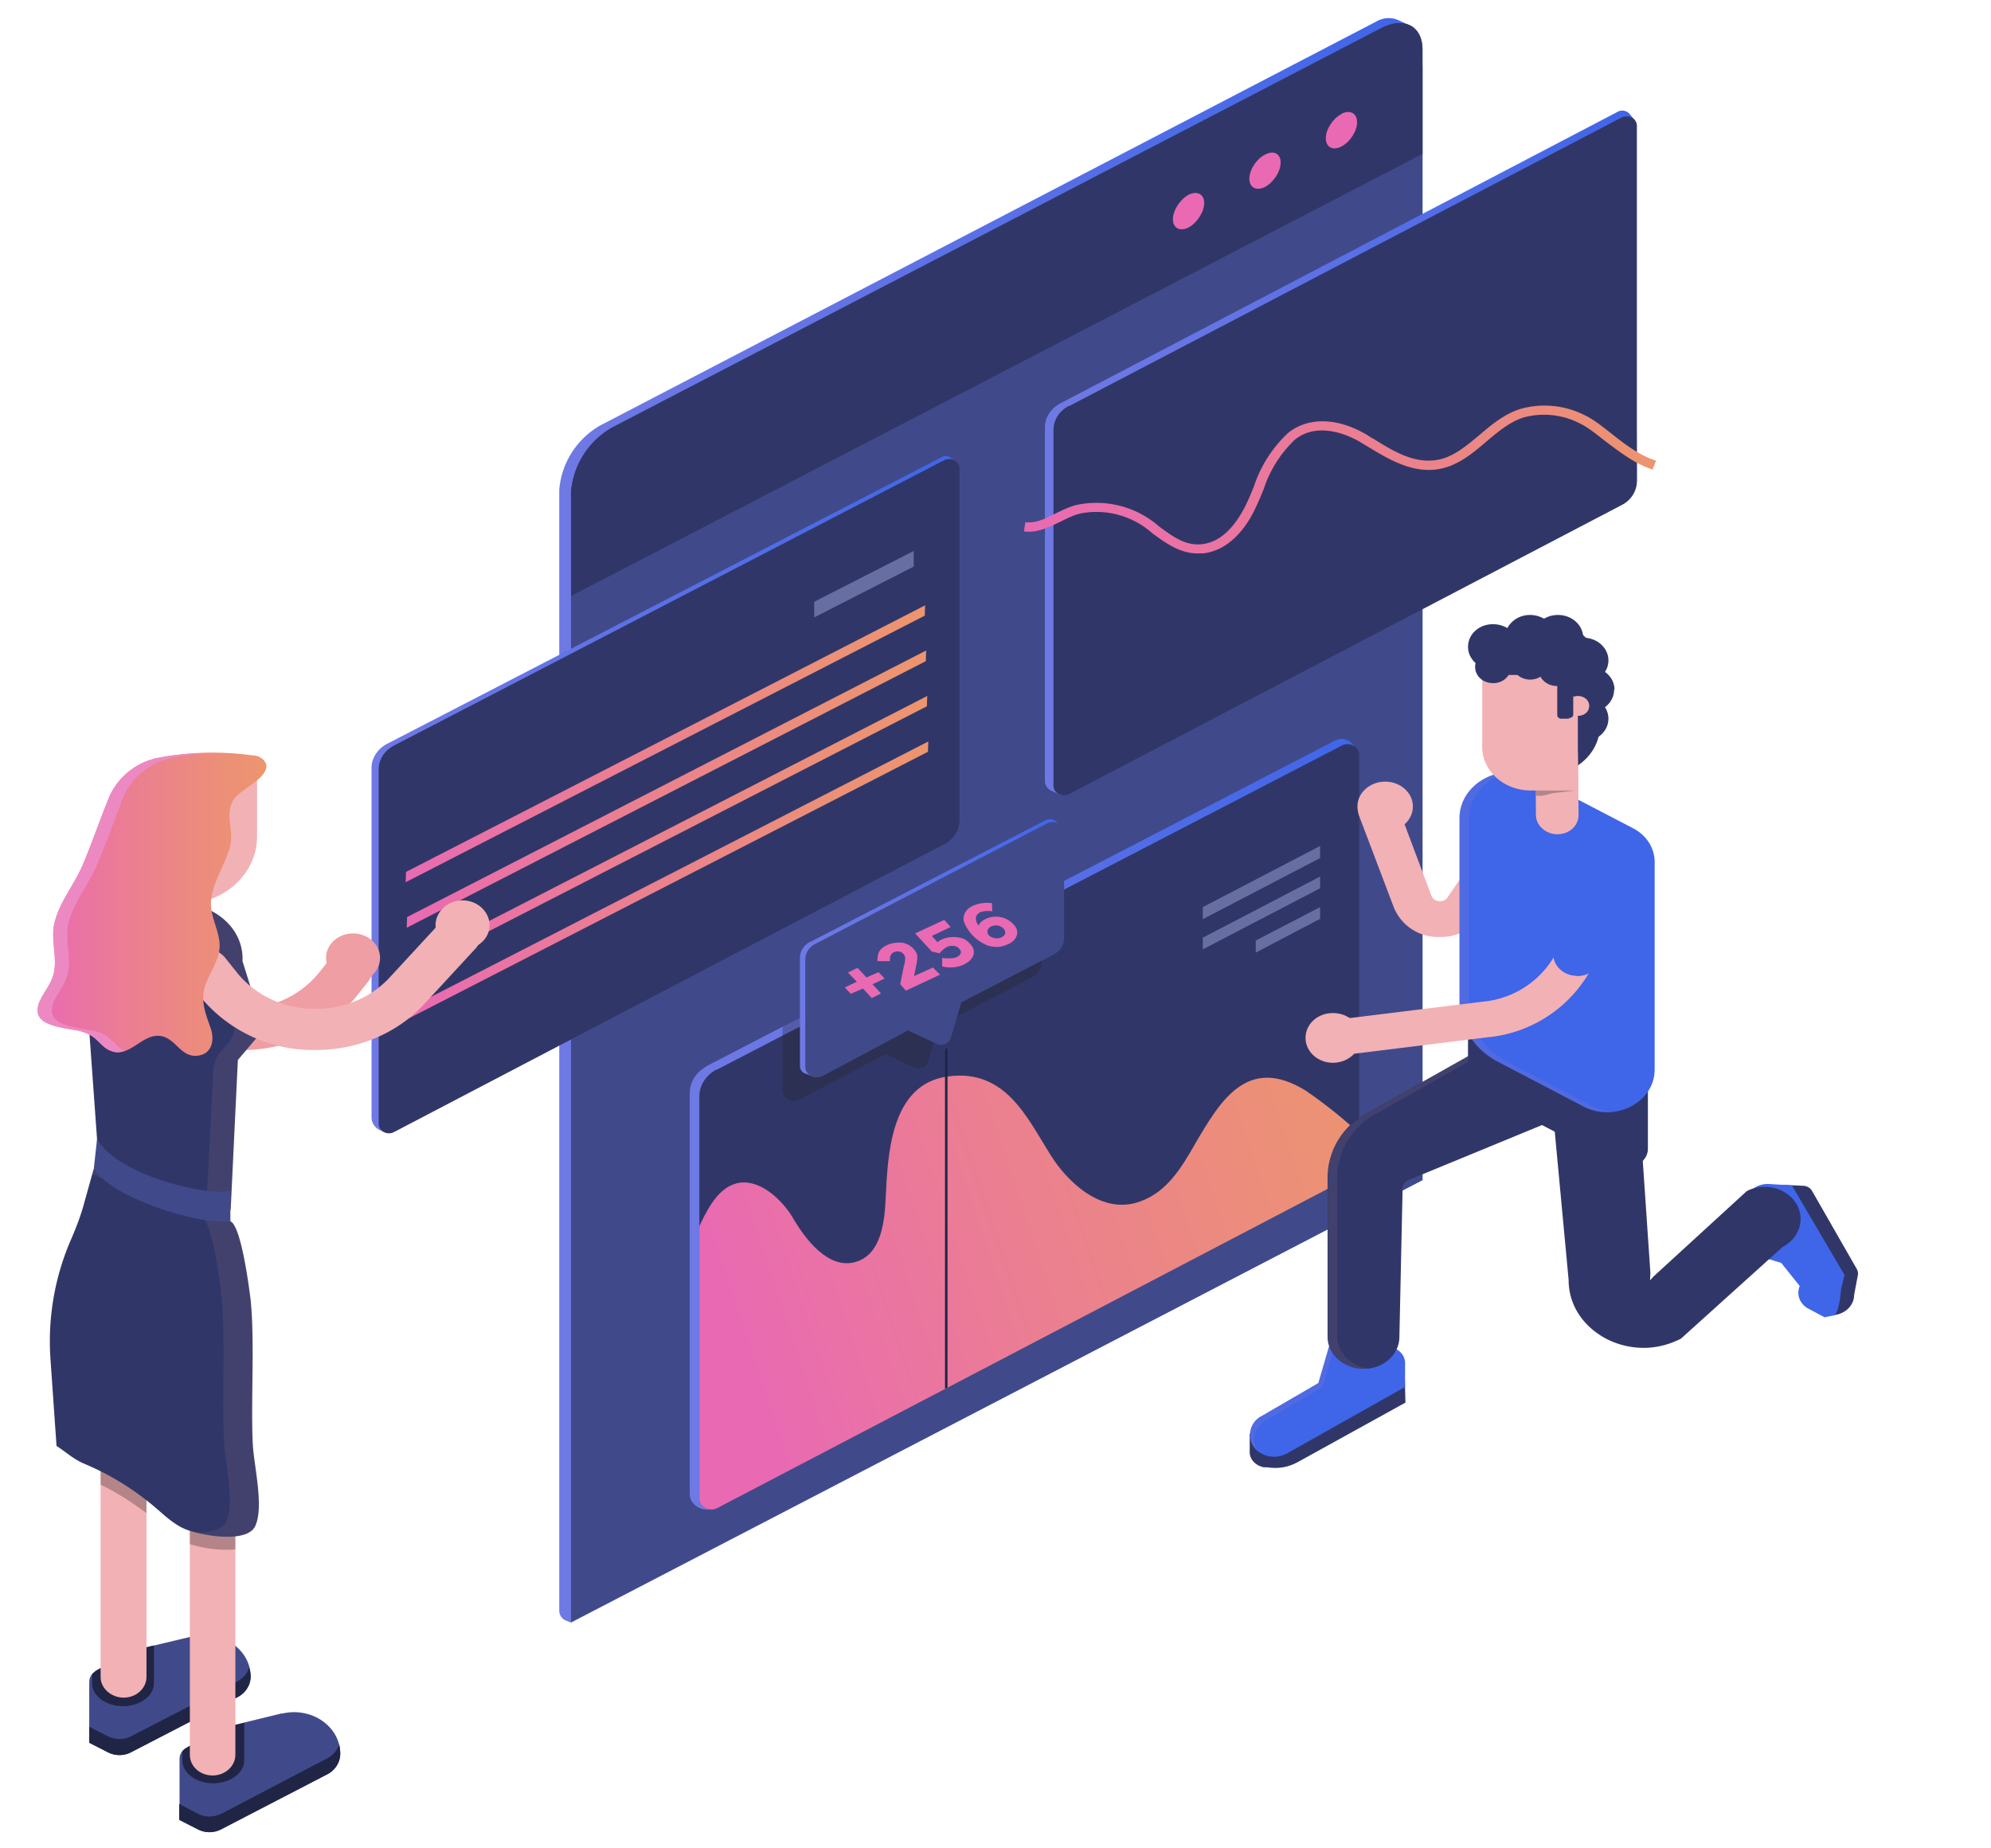 <svg baseProfile="basic" xmlns="http://www.w3.org/2000/svg" width="560" height="520"><linearGradient id="a" gradientUnits="userSpaceOnUse" x1="-555.4" y1="230.8" x2="-116.8" y2="230.8" gradientTransform="matrix(-.553 0 0 1 92.7 0)"><stop offset="0" stop-color="#3f65e9"/><stop offset=".1" stop-color="#4568e8"/><stop offset=".7" stop-color="#6474e5"/><stop offset="1" stop-color="#6f79e4"/></linearGradient><path fill="url(#a)" d="M400.1 18.5l-2.2-7.3-.7-3.7-3.8-1.8a6.8 6.8 0 0 0-6 .2L169 119.6a23 23 0 0 0-11.7 18.2v315.4a3 3 0 0 0 2.1 2.8l1.2.5L400.1 332V18.5z"/><path fill="#404A8B" d="M400.1 14c0-6.7-5.2-9.4-11.6-6.1L172.3 120.2a23 23 0 0 0-11.7 18.2v318L400.1 332V14z"/><path fill="#303768" d="M172.3 120.2L388.5 7.9c6.4-3.3 11.6-.6 11.6 6v29.4L160.6 167.7v-29.3a23 23 0 0 1 11.7-18.2z"/><path fill="#E96AB2" d="M377.3 32c2.5-1.2 4.4-.1 4.4 2.4s-2 5.6-4.4 6.8c-2.4 1.3-4.4.2-4.4-2.3s2-5.6 4.4-6.8zM355.8 43.5c2.4-1.3 4.4-.3 4.4 2.2 0 2.6-2 5.6-4.4 6.9-2.4 1.2-4.4.2-4.4-2.3s2-5.6 4.4-6.8zM334.3 54.8c2.4-1.2 4.4-.2 4.4 2.3s-2 5.6-4.4 6.9c-2.4 1.2-4.4.2-4.4-2.3s2-5.6 4.4-6.9z"/><linearGradient id="b" gradientUnits="userSpaceOnUse" x1="-664.2" y1="127.4" x2="-363.6" y2="127.4" gradientTransform="matrix(-.553 0 0 1 92.7 0)"><stop offset="0" stop-color="#3f65e9"/><stop offset=".1" stop-color="#4568e8"/><stop offset=".7" stop-color="#6474e5"/><stop offset="1" stop-color="#6f79e4"/></linearGradient><path fill="url(#b)" d="M298.2 113.5l156.7-82c1.1-.7 2.6-.4 3.4.5l1.5 1.8.6 101c0 2.8-1.7 5.4-4.3 6.8l-157.7 82.1-2.6-1.2a3.1 3.1 0 0 1-1.9-2.8v-99.5c0-2.8 1.7-5.3 4.3-6.7z"/><path fill="#303768" d="M300.6 114.3L456 33.1c2-1 4.4.2 4.4 2.3v100c0 2.8-1.7 5.4-4.3 6.7l-155.4 81.3c-2 1-4.4-.3-4.4-2.3V121c0-2.8 1.6-5.4 4.3-6.8z"/><linearGradient id="c" gradientUnits="userSpaceOnUse" x1="-674" y1="134.9" x2="-352.9" y2="134.9" gradientTransform="matrix(-.553 0 0 1 92.7 0)"><stop offset="0" stop-color="#ed956e"/><stop offset=".1" stop-color="#ec8f77"/><stop offset=".7" stop-color="#ea74a2"/><stop offset="1" stop-color="#e96ab2"/></linearGradient><path fill="url(#c)" d="M337 155.7h1.3c7.3-.8 12-7 14.5-12.1 1-2 1.8-4 2.6-5.9a33.6 33.6 0 0 1 8.8-14c6.8-5.5 16-.8 18.6.8l2 1.2c5.6 3.4 11.9 7.2 19 6.4 5.8-.7 10.1-4.3 14.3-7.9 3.2-2.7 6.6-5.6 10.6-6.8a22 22 0 0 1 16 1.9c2 1 4.1 2.7 6.4 4.5 4 3 8.5 6.6 13.7 8.3l1-2.5c-4.8-1.5-9-4.8-12.8-7.8-2.4-1.9-4.7-3.7-6.9-4.8a25 25 0 0 0-18.3-2c-4.6 1.4-8.2 4.4-11.7 7.4-4 3.3-7.8 6.6-12.7 7.1-6 .7-11.6-2.6-17-6-.7-.3-1.3-.8-2-1.2-8.3-4.9-16.5-5-22.1-.5a36 36 0 0 0-9.6 15c-.8 2-1.6 3.9-2.5 5.7-2.3 4.5-6.2 10-12.2 10.6-4.6.5-8.2-2.2-12-5a26.7 26.7 0 0 0-22.4-6.2c-2.4.4-4.7 1.6-6.8 2.6-2.8 1.4-5.5 2.8-8.4 2.4l-.4 2.6c3.8.5 7-1.2 10.2-2.7 2-1 4-2 6-2.4a23.6 23.6 0 0 1 20 5.7c3.6 2.6 7.6 5.6 12.7 5.6z"/><linearGradient id="d" gradientUnits="userSpaceOnUse" x1="-318.4" y1="223.3" x2="-21.5" y2="223.3" gradientTransform="matrix(-.553 0 0 1 92.7 0)"><stop offset="0" stop-color="#3f65e9"/><stop offset=".1" stop-color="#4568e8"/><stop offset=".7" stop-color="#6474e5"/><stop offset="1" stop-color="#6f79e4"/></linearGradient><path fill="url(#d)" d="M108.8 209.3l156.3-80.8a2 2 0 0 1 2 .1l1.8 1.2-1.4 101c0 2.7-3.4 5-6 6.3l-153.6 81.3-.9-.4a4 4 0 0 1-2.5-3.5V216c0-2.7 1.7-5.3 4.3-6.7z"/><path fill="#303768" d="M110.7 209.8l154.8-80.3c2-1 4.4.2 4.4 2.3v99c0 2.8-1.6 5.3-4.3 6.7l-154.8 81c-2 1-4.3-.3-4.3-2.4v-99.6c0-2.8 1.6-5.3 4.2-6.7z"/><linearGradient id="e" gradientUnits="userSpaceOnUse" x1="-302.7" y1="209.2" x2="-38.8" y2="209.2" gradientTransform="matrix(-.553 0 0 1 92.7 0)"><stop offset="0" stop-color="#ed956e"/><stop offset=".2" stop-color="#ec8f78"/><stop offset=".6" stop-color="#eb7e92"/><stop offset="1" stop-color="#e96ab2"/></linearGradient><path fill="url(#e)" d="M114.1 248.2l146-75 .1-2.9-146 75z"/><path fill="#666EA2" d="M229 173.7l28-14.3V155l-28 14.3z"/><linearGradient id="f" gradientUnits="userSpaceOnUse" x1="-303.2" y1="222" x2="-39.3" y2="222" gradientTransform="matrix(-.553 0 0 1 92.7 0)"><stop offset="0" stop-color="#ed956e"/><stop offset=".2" stop-color="#ec8f78"/><stop offset=".6" stop-color="#eb7e92"/><stop offset="1" stop-color="#e96ab2"/></linearGradient><path fill="url(#f)" d="M114.4 261l146-75 .1-3-146 75z"/><linearGradient id="g" gradientUnits="userSpaceOnUse" x1="-303.8" y1="234.8" x2="-39.9" y2="234.8" gradientTransform="matrix(-.553 0 0 1 92.7 0)"><stop offset="0" stop-color="#ed956e"/><stop offset=".2" stop-color="#ec8f78"/><stop offset=".6" stop-color="#eb7e92"/><stop offset="1" stop-color="#e96ab2"/></linearGradient><path fill="url(#g)" d="M114.7 273.7l146-75 .1-2.9-146 75z"/><g><linearGradient id="h" gradientUnits="userSpaceOnUse" x1="-304.3" y1="247.5" x2="-40.4" y2="247.5" gradientTransform="matrix(-.553 0 0 1 92.7 0)"><stop offset="0" stop-color="#ed956e"/><stop offset=".2" stop-color="#ec8f78"/><stop offset=".6" stop-color="#eb7e92"/><stop offset="1" stop-color="#e96ab2"/></linearGradient><path fill="url(#h)" d="M115 286.5l146-75 .1-2.9-146 75z"/></g><g><linearGradient id="i" gradientUnits="userSpaceOnUse" x1="-521.5" y1="316.3" x2="-182.9" y2="316.3" gradientTransform="matrix(-.553 0 0 1 92.7 0)"><stop offset="0" stop-color="#3f65e9"/><stop offset=".1" stop-color="#4568e8"/><stop offset=".7" stop-color="#6474e5"/><stop offset="1" stop-color="#6f79e4"/></linearGradient><path fill="url(#i)" d="M198.8 299.9l176.6-91.5c1.6-.9 3.6-.6 4.8.7l1.1 1.2-.8 111.4c0 3.1.2 5.8-2.8 7.4L200 424.7h-1.1c-2.7 0-4.9-2-4.9-4.4V307.5c0-3.2 1.9-6 4.9-7.6z"/><path fill="#303768" d="M201.5 301l175.8-91.2c2.2-1.2 5 .2 5 2.5v112.5c0 3.1-1.9 6-4.9 7.6l-175.7 91.9c-2.2 1.1-5-.3-5-2.6V308.5c0-3.1 1.8-6 4.8-7.6z"/><path fill="#666EA2" d="M338.3 258.6l33-17.2V238l-33 17.2zM338.3 267.1l33-17.2v-3.3l-33 17.2zM353.2 268l18.1-9.5v-3.3l-18.1 9.4z"/><linearGradient id="j" gradientUnits="userSpaceOnUse" x1="-509.5" y1="241.9" x2="-229.8" y2="411" gradientTransform="matrix(-.553 0 0 1 92.7 0)"><stop offset="0" stop-color="#ed956e"/><stop offset=".2" stop-color="#ec8f78"/><stop offset=".6" stop-color="#eb7e92"/><stop offset="1" stop-color="#e96ab2"/></linearGradient><path fill="url(#j)" d="M197.4 343.5c2-4 5.2-10.2 11-10.8 6.4-.6 12.5 6 15 10.6 3 5 9.4 13.8 17 11.8 7.7-2 8.4-12 8.7-17.8.6-11.5 1-32.5 17.8-34.5 16-2 22 11.7 28.5 22 4.7 7.6 14.5 17.2 25.3 13.2 7.7-2.7 11.9-10 15.5-16.3 7-11.9 14.6-25 31-14.9 1.4.9 9.3 6.5 15 12v6c0 3.1-1.8 6-4.8 7.6l-175.7 91.9c-2.2 1.1-5-.3-5-2.6V345l.7-1.5z"/><path opacity=".3" fill="#231F20" d="M293 251v19.6c0 1.9-1.2 3.6-3 4.5l-26 13.5-3 10.2c-.5 1.5-2.3 2.2-3.9 1.5l-8.1-3.7-24 12.7c-2.1 1.2-4.9-.2-4.9-2.5v-18l72.8-37.7z"/><path fill="#202546" d="M266.5 390.4l-.7.3V295l.7-.1v95.5z"/><linearGradient id="k" gradientUnits="userSpaceOnUse" x1="-371.8" y1="266.7" x2="-239.1" y2="266.7" gradientTransform="matrix(-.553 0 0 1 92.7 0)"><stop offset="0" stop-color="#3f65e9"/><stop offset=".1" stop-color="#4568e8"/><stop offset=".7" stop-color="#6474e5"/><stop offset="1" stop-color="#6f79e4"/></linearGradient><path fill="url(#k)" d="M227.9 265l66.3-34.3c.9-.4 2-.3 2.7.3l1.6 1.2-.6 31c0 1.9-3.2 3.8-5 4.7l-25.2 13.8L229 303l-2.6-1a2.2 2.2 0 0 1-1.4-2v-30.6c0-1.8 1.1-3.5 2.9-4.5z"/><path fill="#404A8B" d="M299.3 234.2V264c0 1.8-1 3.5-2.9 4.5l-26 13.5-3 10.1c-.5 1.5-2.3 2.3-3.9 1.6l-8.1-3.8-24 12.8c-2.2 1.1-4.9-.3-4.9-2.5v-30.3c0-1.8 1.1-3.5 2.9-4.4l65-33.8c2.2-1.2 5 .2 5 2.5z"/><g fill="#E96AB2"><path d="M245.2 280.8l-2.5-2.7-3.4 1.5-1.7-1.8 3.4-1.6-2.5-2.6 2.7-1.3 2.5 2.7 3.4-1.5 1.7 1.8-3.4 1.6 2.4 2.6-2.6 1.3zM254.6 269.7c0-.6-.2-1-.5-1.3-.3-.4-.7-.6-1.2-.7-.5-.1-1 0-1.5.2-.8.4-1.2 1.2-1.1 2.5h-3.5c0-1 .1-2 .5-2.7.4-.7 1.2-1.4 2.4-1.9s2.5-.7 3.9-.6c1.4.2 2.5.8 3.4 1.8.5.5.8 1.1 1 1.8 0 .6 0 1.6-.3 2.8l-.6 3 5.3-2.4 2 2-9.6 4.5-1.6-1.8 1-5c.3-1 .4-1.7.4-2.2zM265.6 258.8l1.8 2-5.3 2.5 1.6 1.8c.3-.3.7-.6 1.2-.8 1.4-.6 2.8-.8 4.3-.6 1.5.1 2.7.7 3.6 1.8 1 1 1.3 2 1 3.2-.4 1.1-1.3 2-2.8 2.7-1.8.8-3.8 1-6 .5v-2.4a12 12 0 0 0 2.3.1c.7 0 1.4-.1 1.9-.4a2 2 0 0 0 1-1c.2-.4 0-.8-.4-1.3s-1-.7-1.6-.8c-.7 0-1.3 0-2 .4s-1.3.9-1.9 1.7l-2.2-.5-4.7-5.1 8.2-3.8zM275.8 256.6c-.8.4-1.3 1-1.3 1.6-.1.6.2 1.4.7 2.2.5-.9 1.2-1.5 2.1-1.9a6.7 6.7 0 0 1 7.7 1.5c1 1 1.3 2 1 3.1s-1.2 2-2.6 2.6c-1 .4-1.9.7-2.9.7s-1.8-.1-2.7-.4a12 12 0 0 1-6.4-6c-.4-.8-.5-1.6-.3-2.2.2-1.3 1.1-2.3 2.6-3a10 10 0 0 1 5.3-.7l.1 2.3-.6-.1h-1.2c-.6 0-1 .2-1.5.3zm3 4c-.5.3-.9.6-1 1.1-.2.5 0 1 .3 1.4.4.4 1 .7 1.6.8a3 3 0 0 0 2-.2c.5-.3.9-.6 1-1 .1-.5 0-1-.4-1.4a3 3 0 0 0-3.4-.7z"/></g></g><g><path fill="#F2B1B5" d="M405 263.6a14 14 0 0 0 11.8-6l8-11.8c1.6-2.4.7-5.5-2-7a6 6 0 0 0-7.6 1.8l-8 11.8c-.7 1.1-1.8 1.2-2.4 1.1-.6 0-1.7-.3-2.2-1.5l-9.6-25.6c-1-2.7-4.2-4.1-7.1-3.2-3 .9-4.5 3.8-3.6 6.4l9.7 25.6a13.4 13.4 0 0 0 13 8.4z"/><path fill="#303768" d="M351.5 403.3v5.3c0 2 1.7 3.8 4 4.2h1c2.9.5 5.8 0 8.4-1.4l30.4-16.8-.2-7.9-35.2 21-8.4-4.4z"/><path fill="#3F65E9" d="M373.8 378.8l-3 10.3-16 9.3a5.9 5.9 0 0 0 .2 10.6c2 1.1 4.7 1.1 6.8 0l33.4-18.8v-6.7c0-2.6-2.4-4.7-5.3-4.7h-16.1z"/><path opacity=".1" fill="#EF9EA3" d="M354.9 398.4l15.9-9.3 3-10.3h16c1.9 0 3.5.8 4.4 2-.8-.5-1.9-.8-3-.8H375l-3 10.3-15.9 9.3c-3.7 2-4.3 6.2-2 9a5.8 5.8 0 0 1 .7-10.2z"/><path fill="#303768" d="M510.3 368.8l5.2 1.2c3.4-.2 6-2.7 6-5.7l1.1-5.8c0-.5-.1-1-.3-1.4l-12.6-22a3 3 0 0 0-2.5-1.5l-7-.3 16 25.8-1 3.3-5 6.4z"/><path fill="#3F65E9" d="M489.8 351.9l11.2 3.4 5.2 6.5c-1 2.4 0 5.1 2.5 6.4l4.5 2.4 2.9-.6c1.4-1.8 1.7-7.1 1.7-7.1l1-4.2-14.8-25.2-6.4-.4c-3.5-.2-6.4 2.1-6.7 5.2l-1 13.6z"/><path fill="#303768" d="M383.6 385.1c5.5 0 10-4 10-9l.9-41.6c0-1 .5-1.8 1.4-2.4l39.8-16.4c4.7-2.7-4.2-12.3-7.2-16.5-3-4.3-9.2-5.6-13.9-3l-30.2 17a20.5 20.5 0 0 0-11 17.9v45c0 5 4.6 9 10.2 9z"/><path opacity=".1" fill="#EF9EA3" d="M384.4 313.3l30.2-17c2-1.2 4.4-1.5 6.6-1.3-1.4.2-2.7.6-4 1.3l-30.1 17a20.5 20.5 0 0 0-11 17.8v45c0 4.5 3.9 8.3 8.8 8.9l-1.3.1c-5.6 0-10.1-4-10.1-9v-45c0-7.3 4-14 11-17.8z"/><path fill="#303768" d="M462.3 379.2c3.6 0 7.2-.9 10.5-2.6l28.6-25.8c4.8-2.5 6.5-8 3.7-12.4-2.8-4.3-9-5.8-13.8-3.3l-26.2 24-1 1.1.1-2.1-2.8-41.1c0-5-4.6-9.1-10.1-9.1-5.6 0-14.4 1.2-14.4 6.2l4.3 46c0 7 4 13 10.5 16.5a23 23 0 0 0 10.6 2.6zM454 194c0 3.5-3.1 6.4-7 6.4-4 0-7.1-2.9-7.1-6.4 0-3.5 3.1-6.4 7-6.4 4 0 7.2 2.9 7.2 6.4z"/><ellipse fill="#303768" cx="445.3" cy="202.2" rx="7.1" ry="6.4"/><path fill="#303768" d="M417 188.7l.6 16.2c0 5.2 2.5 9.1 7.6 11.7 11 5.5 24.8-1.4 24.8-12.4v-15.5c0-5.1-3.2-9.9-8.3-12.4-11-5.6-24.8 1.3-24.8 12.4zM412.9 235.6v64.2c0 3.6 2.1 7 5.6 8.8l36.5 19c3.8 1.9 8.5-.5 8.5-4.4v-64.3c0-3.6-2.2-7-5.7-8.8l-36.5-19c-3.7-1.9-8.4.6-8.4 4.5z"/><path fill="#3F65E9" d="M410.5 230.2v51.6c0 7 4.2 13.5 11 17l23.9 12.5c8.9 4.6 20-1.2 20-10.4v-58.4c0-4-2.4-7.6-6.1-9.5l-27.1-14.1c-9.6-5-21.7 1.3-21.7 11.3z"/><path opacity=".1" fill="#EF9EA3" d="M426.4 217.2c-7 .6-13.2 5.8-13.2 13v51.6c0 7 4.1 13.5 10.9 17l24 12.5c1.6.8 3.4 1.3 5.2 1.5-2.6.2-5.4-.2-8-1.5l-23.9-12.5a19.4 19.4 0 0 1-10.9-17v-51.6c0-8.1 7.8-13.7 16-13z"/><path fill="#F2B1B5" d="M438 234.7c-3.2 0-5.9-2.4-6-5.3l-.1-17.2c0-3 2.6-5.4 5.9-5.4 3.3 0 6 2.3 6 5.3l.2 17.2c0 3-2.6 5.4-5.9 5.4z"/><path opacity=".3" fill="#231F20" d="M443.8 222.4V212c0-3-2.7-5.3-6-5.3s-6 2.4-6 5.4l.2 11.7c2 .5 4-.8 6-.8l5.8-.7z"/><path fill="#F2B1B5" d="M443.8 222.4h-13.3c-7.5 0-13.6-5.5-13.6-12.2v-20.3h14.9c6.6 0 12 4.9 12 10.8v21.7z"/><path fill="#F2B1B5" d="M447 198.6c0 1.6-1.4 2.8-3.2 2.8-1.7 0-3.1-1.2-3.1-2.8 0-1.6 1.4-2.8 3.1-2.8 1.8 0 3.2 1.2 3.2 2.8z"/><path fill="#303768" d="M441.3 202.2h-2.2c-.6 0-1.1-.5-1.1-1v-14.3c0-.6.5-1 1.1-1h2.2c.7 0 1.2.4 1.2 1V201c0 .6-.5 1-1.2 1zM425 187.6c0 2.5-2.2 4.6-5 4.6-2.9 0-5.1-2-5.1-4.6 0-2.5 2.2-4.6 5-4.6 2.9 0 5.2 2 5.2 4.6zM435.5 186.6c0 2.5-2.3 4.6-5.1 4.6s-5.1-2-5.1-4.6c0-2.6 2.3-4.6 5-4.6 3 0 5.2 2 5.2 4.6z"/><ellipse fill="#303768" cx="437.9" cy="188.4" rx="5.1" ry="4.6"/><path fill="#303768" d="M427 182c0 3.5-3.1 6.4-7 6.4-4 0-7.1-3-7.1-6.4 0-3.6 3.1-6.4 7-6.4 4 0 7.2 2.8 7.2 6.4z"/><path fill="#303768" d="M437.5 179.4c0 3.5-3.2 6.4-7.1 6.4-4 0-7.1-2.9-7.1-6.4 0-3.5 3.2-6.4 7-6.4 4 0 7.2 2.9 7.2 6.4z"/><ellipse fill="#303768" cx="438.2" cy="179.4" rx="7.1" ry="6.4"/><ellipse fill="#303768" cx="445.3" cy="185.8" rx="7.1" ry="6.4"/><path fill="#F2B1B5" d="M380.5 296.4h.8l37.3-4.6a37 37 0 0 0 31.8-26l5-19c.8-2.7-1-5.5-4-6.1-3.1-.7-6.1 1-6.8 3.7l-5 19.1a26 26 0 0 1-22.5 18.3l-37.3 4.6c-3.1.4-5.3 3-4.8 5.7.3 2.5 2.8 4.3 5.5 4.3z"/><path fill="#3F65E9" d="M443.7 274.6c3 0 5.7-1.9 6.5-4.6l6.3-23c1-3.2-1.3-6.5-4.9-7.3-3.6-.8-7.2 1.2-8.1 4.4l-6.4 23c-.9 3.2 1.3 6.5 5 7.3l1.6.2z"/><path fill="#F2B1B5" d="M367.2 292c0 3.8 3.4 7 7.7 7 4.3 0 7.8-3.2 7.8-7 0-3.9-3.5-7-7.8-7s-7.7 3.1-7.7 7z"/><ellipse fill="#F2B1B5" cx="389.6" cy="226.9" rx="7.8" ry="7"/></g><g><path fill="#404A8B" d="M79.4 482l-17.2 4.2-9.9 5.6a3.5 3.5 0 0 0-1.8 3V512l5.3 2.7c2 1 4.4 1 6.4 0L92 499.2a6.6 6.6 0 0 0 3.7-5.8c0-7.7-8.1-13.3-16.4-11.3z"/><path fill="#202546" d="M62.2 510.3L92 494.7a6.9 6.9 0 0 0 3.4-3.9c.2.9.3 1.7.3 2.6 0 2.4-1.4 4.6-3.7 5.8l-30 15.5a7 7 0 0 1-6.3 0l-5.3-2.7v-4.5l5.3 2.8c2 1 4.4 1 6.4 0zM52.3 491.8l9.9-5.6 6.5-1.5v10.6c0 3.5-4 6.4-8.7 6.4-4.8 0-8.7-2.9-8.7-6.4v-2.6c.3-.3.6-.7 1-.9z"/><path fill="#404A8B" d="M54 460.4l-17.2 4.1-9.8 5.6a3.5 3.5 0 0 0-1.9 3v17.2l5.3 2.7c2 1 4.5 1 6.4 0l30-15.5a6.6 6.6 0 0 0 3.7-5.8c0-7.7-8.2-13.3-16.4-11.3z"/><path fill="#202546" d="M36.8 488.5l30-15.5a6.8 6.8 0 0 0 3.3-3.9c.2.8.4 1.7.4 2.6 0 2.4-1.5 4.6-3.8 5.8L36.8 493a7 7 0 0 1-6.4 0l-5.3-2.7v-4.5l5.3 2.7c2 1 4.5 1 6.4 0zM27 470l9.8-5.5 6.5-1.6v10.7c0 3.5-3.9 6.4-8.7 6.4-4.8 0-8.7-2.9-8.7-6.4V471l1.1-1z"/><path fill="#F2B1B5" d="M59.8 499.5c3.5 0 6.4-2.6 6.4-5.8v-71.3c0-3.2-2.9-5.8-6.4-5.8s-6.4 2.6-6.4 5.8v71.3c0 3.2 2.8 5.8 6.4 5.8zM34.8 477.6c3.5 0 6.4-2.6 6.4-5.8v-64.6c0-3.2-2.9-5.8-6.4-5.8-3.6 0-6.5 2.6-6.5 5.8v64.6c0 3.2 3 5.8 6.5 5.8z"/><path fill="#EF9EA3" d="M67.7 295.4H69a41 41 0 0 0 31-14.8l3.6-4.5c2-2.6 1.4-6.2-1.4-8a6.9 6.9 0 0 0-9 1.2l-3.6 4.5c-5 6.1-12.6 9.8-21 10-8.4.2-16.3-3-21.7-8.8l-14.4-15.6a7 7 0 0 0-9-.7 5.4 5.4 0 0 0-.9 8.1L37 282.4c7.7 8.3 18.8 13 30.7 13z"/><path fill="#303768" d="M60.4 256.8l-14.3-8.2c-10.4-6-23.9 1.2-23.1 12.3l4.3 59.6.2 17.4 35.4 12 2-10 2-41.7 7.3-8.6-6-19.2c.3-5.5-2.7-10.6-7.8-13.6z"/><path opacity=".1" fill="#EF9EA3" d="M58 340l2-38.5c0-2.2.9-4.2 2.4-6l1.5-1.7c2.2-2.7 3-6.1 2-9.4l-4.4-14c.2-5.5-2.7-10.6-7.8-13.6l-14.4-8.2a16 16 0 0 0-4.7-1.8c3.7-.7 7.8-.3 11.5 1.8l14.3 8.2c5.1 3 8.1 8.1 7.8 13.6l6 19.2-7.3 8.6-2 41.8-2 9.9-6.4-2.2 1.6-7.7z"/><g fill="#231F20"><path opacity=".3" d="M59.8 416.6c3.5 0 6.4 2.6 6.4 5.8v13.5a34 34 0 0 1-12.8-1.5v-12c0-3.2 2.8-5.8 6.4-5.8zM28.3 417.6v-10.4c0-3.2 3-5.8 6.5-5.8s6.4 2.6 6.4 5.8v18.5c-4-3-8.3-5.8-12.9-8z"/></g><path fill="#303768" d="M64.8 343.6c3.1 1.2 5.4 19.7 5.7 22.2 1.2 12 0 28.6.6 40.5.3 6 3.2 17.5.7 23-2.1 4.7-13.7 3-18.9 1.2-3.5-1.2-6.2-3.8-9-6.2a76 76 0 0 0-20.2-12.5c-3.1-1.3-5.1-3.3-7.8-5l-1.7-24.4a71.8 71.8 0 0 1 6-34.2c1.4-3.3 2.7-6.7 3.6-10.2l2.6-9.3 38.4 14.9z"/><path opacity=".1" fill="#EF9EA3" d="M63.7 428c2.4-5.5-.5-16.9-.7-22.9-.6-12 .5-28.6-.7-40.5-.2-2.5-2.5-21-5.6-22.2l-30.8-12 .5-1.7 38.4 14.9c3.1 1.2 5.4 19.7 5.7 22.2 1.2 12 0 28.6.6 40.5.3 6 3.2 17.5.7 23-1.9 4.2-11.3 3.3-17 1.8 4 .1 7.8-.6 8.9-3z"/><path fill="#404A8B" d="M64.8 335v8.6c-10 1-34.2-7.1-38.4-15l.9-8.1c6.1 10.6 32.6 16.4 37.5 14.4z"/><path fill="#F2B1B5" d="M88.8 295.4c11.8 0 23-4.7 30.6-13l14.4-15.6a5.4 5.4 0 0 0-.8-8 7 7 0 0 0-9 .6l-14.5 15.7c-5.4 5.8-13.3 9-21.7 8.7-8.4-.2-16-3.9-21-10l-3.6-4.5a6.9 6.9 0 0 0-9-1.2c-2.8 1.8-3.4 5.5-1.4 8l3.7 4.5a41 41 0 0 0 32.3 14.8z"/><path fill="#E449A1" d="M44.9 266c3.5 0 6.4-2.6 6.4-5.8V241c0-3.2-2.9-5.8-6.4-5.8-3.6 0-6.4 2.6-6.4 5.8v19.3c0 3.2 2.8 5.8 6.4 5.8z"/><path fill="#F2B1B5" d="M51.2 254.4h-8.6v-36.2h29.7v17.2c0 10.5-9.4 19-21.1 19z"/><linearGradient id="l" gradientUnits="userSpaceOnUse" x1="31.8" y1="254.4" x2="148.2" y2="254.4" gradientTransform="matrix(-.553 0 0 1 92.7 0)"><stop offset="0" stop-color="#ed956e"/><stop offset=".2" stop-color="#ec8f78"/><stop offset=".6" stop-color="#eb7e92"/><stop offset="1" stop-color="#e96ab2"/></linearGradient><path fill="url(#l)" d="M11.2 281.7c.8-2 2.4-3.9 3.3-6 2.4-5.4-.7-11.2 1-16.7 1.5-5.5 5.4-10.2 7.7-15.5 2.5-5.9 4.6-12 7-18A19.1 19.1 0 0 1 44 213.3a81.4 81.4 0 0 1 26.9-.8c2.7 0 4.3 2.1 4 3.4-.6 3.8-8 6.4-9.5 9.6-2 4 .3 8.2-.6 12.2-1.2 5-4.4 9.5-5.3 14.6-1.1 5.7 3.4 10.5 2 16-.8 3.3-3 6.3-4 9.6-1 4.2.4 7.5 1.8 11.5 1 3 .5 7.1-3.7 7.6-5 .6-6.3-5.5-11.1-5.6-4.9-.1-8.2 6.3-13.4 4.2-2.2-.8-3.4-3-5.4-4.2-2.4-1.5-4.8-1.6-7.5-2.1-4.7-1-9.2-2.2-7.1-7.5z"/><path fill="#ED89C2" d="M11.2 281.7c.8-2 2.4-3.9 3.3-6 2.4-5.4-.7-11.2 1-16.7 1.5-5.5 5.4-10.2 7.7-15.5 2.5-5.9 4.6-12 7-18A19.1 19.1 0 0 1 44 213.3a72 72 0 0 1 16.7-1.4c-4.5.1-9 .5-12.7 1.4a19.1 19.1 0 0 0-13.9 12.4c-2.3 6-4.4 12-7 18-2.3 5.2-6.1 9.9-7.7 15.4-1.6 5.5 1.4 11.3-1 16.7-.8 2.1-2.4 4-3.3 6-2 5.3 2.4 6.6 7.1 7.5 2.7.5 5.2.6 7.5 2 2 1.3 3.3 3.5 5.4 4.3h.1c-1.3.5-2.6.7-4.1 0-2.2-.8-3.4-3-5.4-4.2-2.4-1.5-4.8-1.6-7.5-2.1-4.7-1-9.2-2.2-7.1-7.5z"/><path fill="#F2B1B5" d="M122.5 260.3c0 3.7 3.4 6.8 7.6 6.8 4.2 0 7.6-3 7.6-6.8s-3.4-7-7.6-7c-4.2 0-7.6 3.2-7.6 7z"/><ellipse fill="#EF9EA3" cx="99.3" cy="269.5" rx="7.6" ry="6.9"/></g></svg>